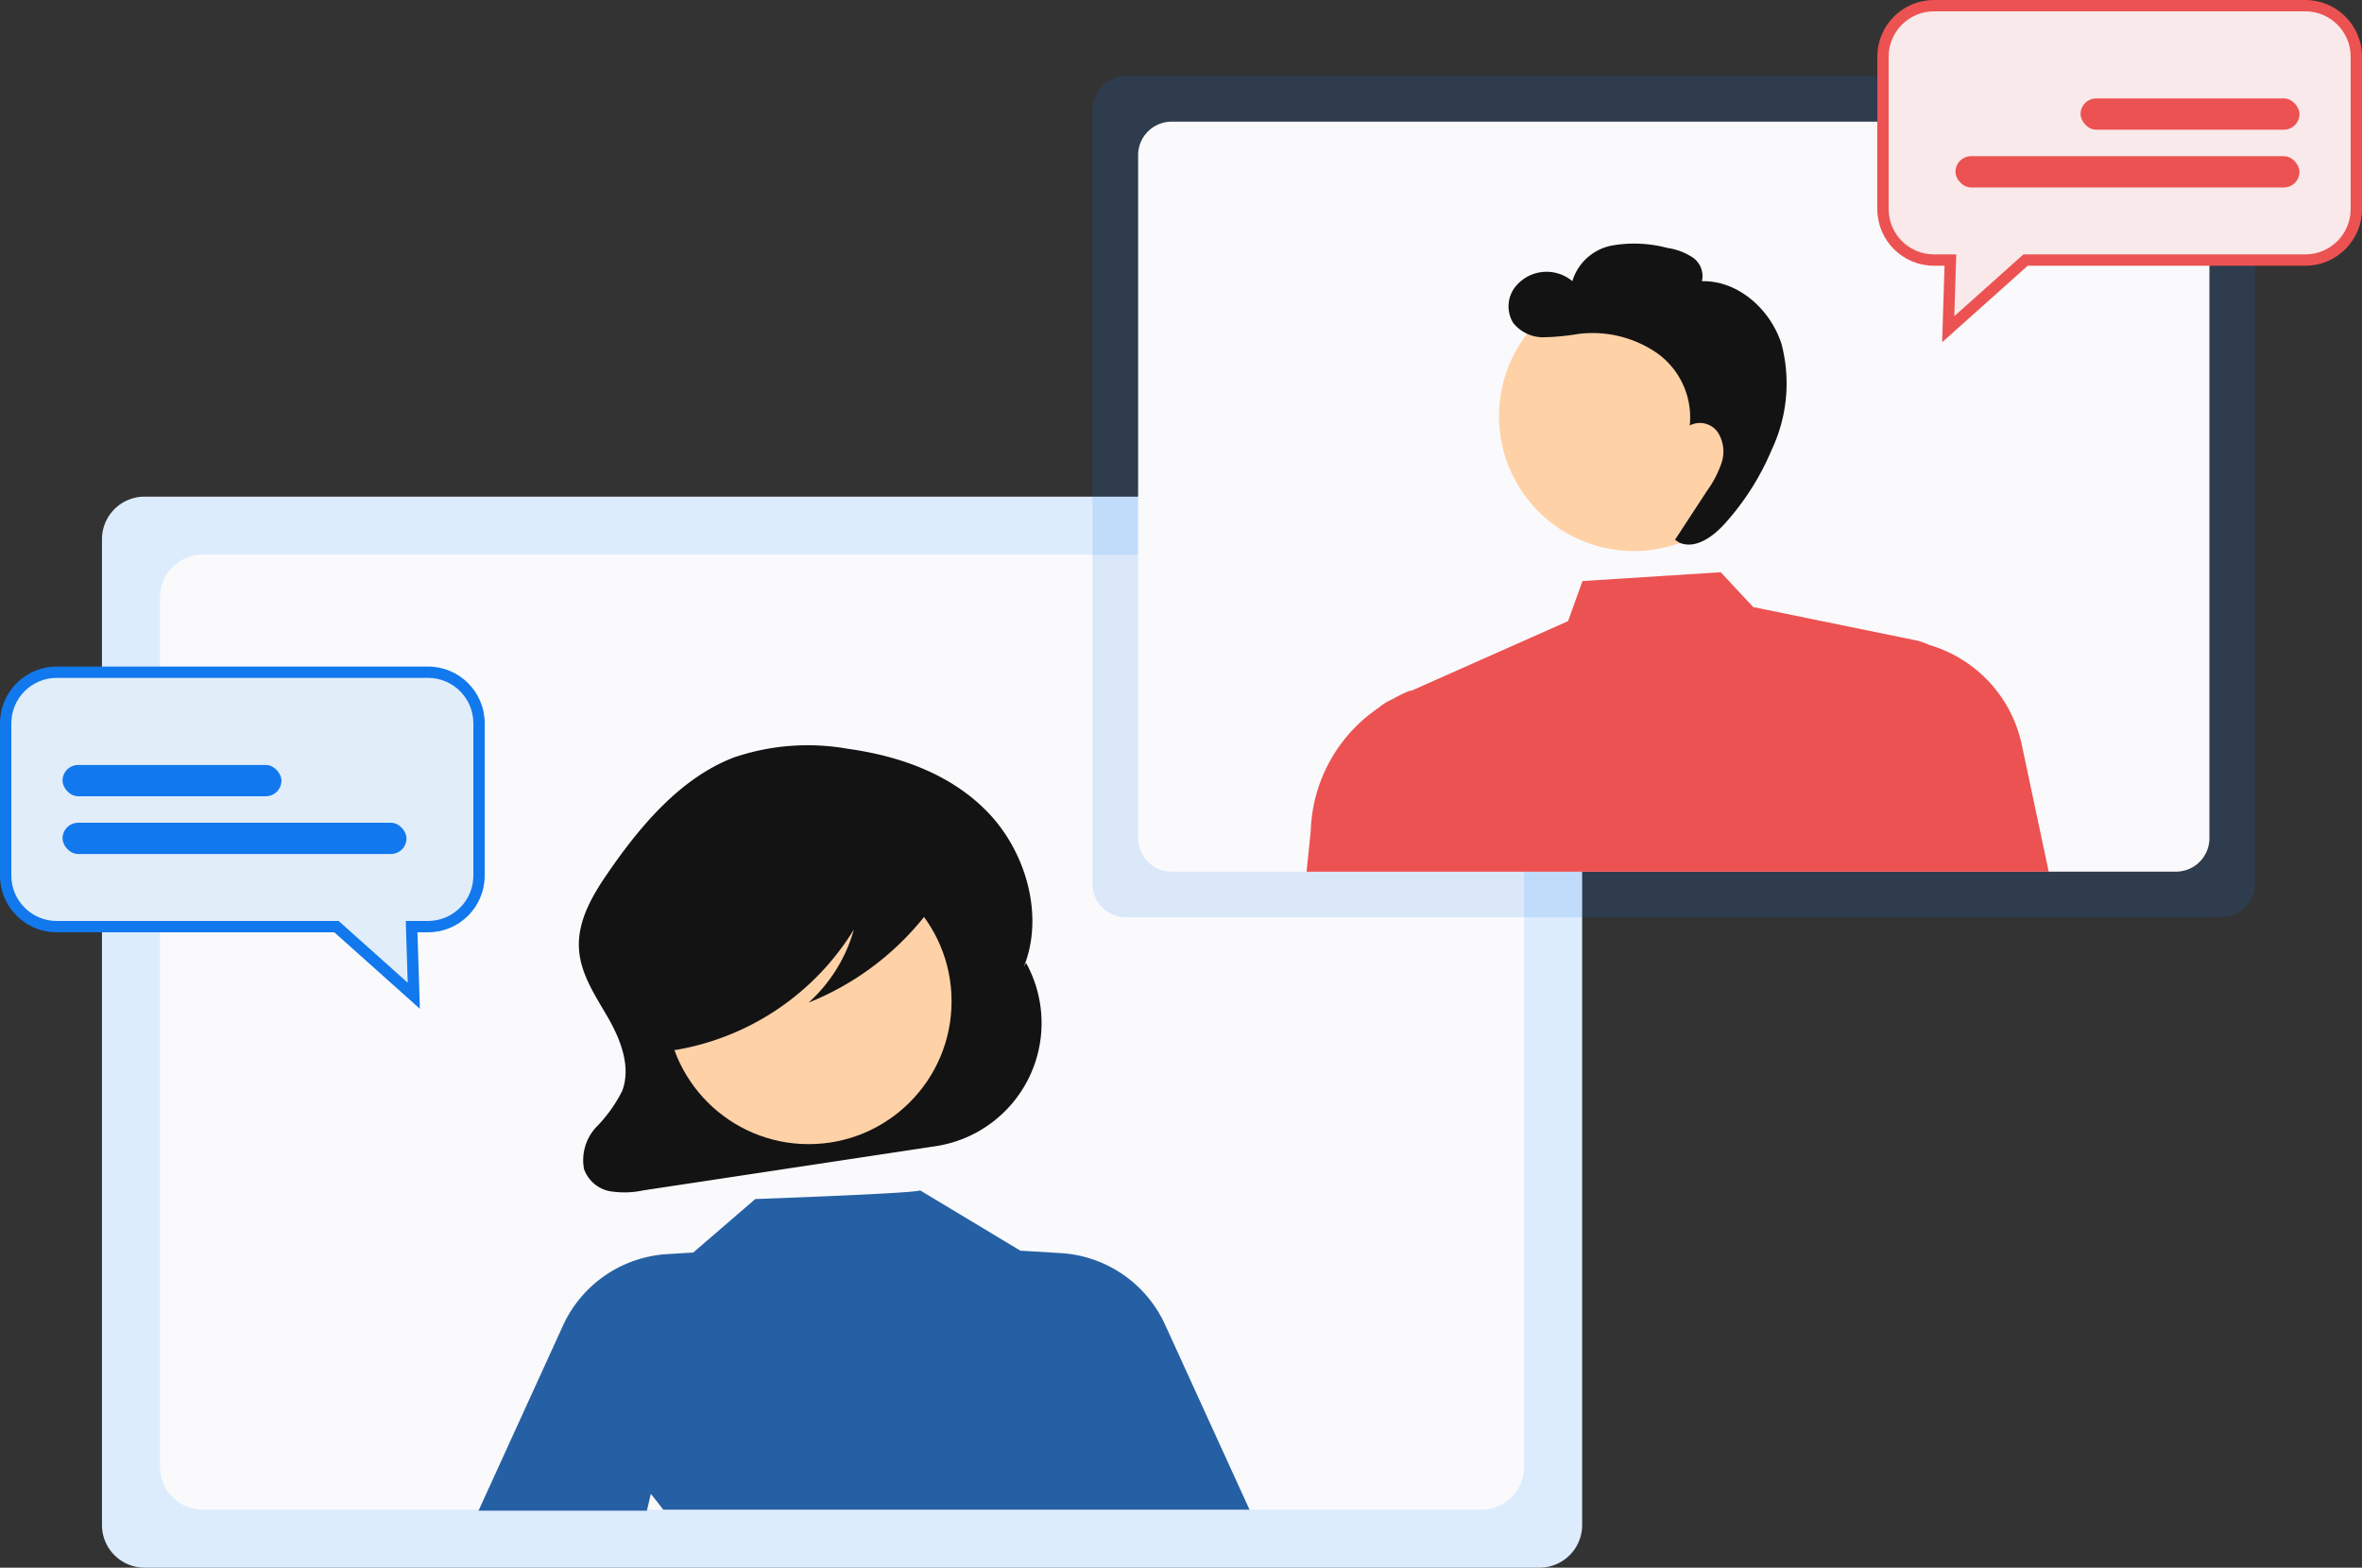 <svg id="online" xmlns="http://www.w3.org/2000/svg" width="208.463" height="138.39" viewBox="0 0 208.463 138.39">
  <rect x="0" y="0" width="208.463" height="138.39" fill="#333333" stroke="none"/>
  <g id="Group_15771" data-name="Group 15771" transform="translate(9 43.842)">
    <g id="Group_15779" data-name="Group 15779">
      <path id="Path_40896" data-name="Path 40896" d="M320.359,329.005H197.241a3.763,3.763,0,0,1-3.759-3.759v-87.03a3.763,3.763,0,0,1,3.759-3.759H320.359a3.763,3.763,0,0,1,3.759,3.759v87.03A3.763,3.763,0,0,1,320.359,329.005Z" transform="translate(-193.482 -234.457)" fill="#ddecfd"/>
      <path id="Path_40897" data-name="Path 40897" d="M329.047,253.395H216.183a3.766,3.766,0,0,0-3.761,3.761v76.777a3.766,3.766,0,0,0,3.761,3.761H329.047a3.763,3.763,0,0,0,3.758-3.761V257.156a3.763,3.763,0,0,0-3.758-3.761Z" transform="translate(-207.299 -248.271)" fill="#fafafc"/>
    </g>
    <path id="Path_40899" data-name="Path 40899" d="M376.892,472.578a10.835,10.835,0,0,0-9.2-6.316l-3.514-.213.008.037h0l-8.933-5.374c.22.252-14.531.778-14.531.778l-5.473,4.722-2.3.139a10.834,10.834,0,0,0-9.2,6.316L316.3,489H331.16l.345-1.483q.562.685,1.091,1.394h51.75Z" transform="translate(-283.066 -399.483)" fill="#2660a4"/>
    <g id="Group_15774" data-name="Group 15774" transform="translate(42.087 21.972)">
      <path id="Path_40898" data-name="Path 40898" d="M388.479,334.831h0l-.208.375c1.853-4.566.168-10.193-3.137-13.636s-7.9-5.017-12.425-5.642a20.18,20.18,0,0,0-10.039.78c-4.625,1.782-8.158,5.906-11.109,10.2-1.349,1.962-2.676,4.2-2.542,6.653.125,2.276,1.476,4.208,2.582,6.139s2.031,4.327,1.236,6.435a12.644,12.644,0,0,1-2.285,3.188,4.275,4.275,0,0,0-1.087,3.706,3.023,3.023,0,0,0,2.252,1.957,7.965,7.965,0,0,0,2.992-.071l25.79-3.9a10.991,10.991,0,0,0,7.978-16.184Z" transform="translate(-349.009 -315.647)" fill="#131313"/>
      <circle id="Ellipse_315" data-name="Ellipse 315" cx="12.609" cy="12.609" r="12.609" transform="translate(7.678 9.97)" fill="#ffd1a6"/>
      <path id="Path_40900" data-name="Path 40900" d="M390.18,345.155c-.326-1.722-2.082-2.509-3.586-2.891a34.547,34.547,0,0,0-13.365-.734c-3.251.464-6.58,1.486-8.939,4.024a12.022,12.022,0,0,0-3.04,7.743,9.22,9.22,0,0,0,1.1,4.919,4.559,4.559,0,0,0,3.79,2.443l.151.526a22.953,22.953,0,0,0,15.915-10.66,13.657,13.657,0,0,1-3.99,6.446,24.861,24.861,0,0,0,10.732-8.271A4.682,4.682,0,0,0,390.18,345.155Z" transform="translate(-357.933 -334.28)" fill="#131313"/>
    </g>
  </g>
  <g id="Group_15772" data-name="Group 15772" transform="translate(96.422 6.712)">
    <path id="Path_40892" data-name="Path 40892" d="M727.032,579.282h-96.7a2.956,2.956,0,0,1-2.952-2.953V507.975a2.956,2.956,0,0,1,2.952-2.952h96.7a2.956,2.956,0,0,1,2.952,2.952v68.354A2.956,2.956,0,0,1,727.032,579.282Z" transform="translate(-627.383 -505.023)" fill="rgba(18,120,237,0.14)"/>
    <path id="Path_40893" data-name="Path 40893" d="M733.856,519.9H645.212a2.958,2.958,0,0,0-2.954,2.954v60.3a2.958,2.958,0,0,0,2.954,2.954h88.644a2.956,2.956,0,0,0,2.952-2.954v-60.3A2.956,2.956,0,0,0,733.856,519.9Z" transform="translate(-638.233 -515.872)" fill="#fafafc"/>
    <circle id="Ellipse_314" data-name="Ellipse 314" cx="11.904" cy="11.904" r="11.904" transform="translate(33.512 38.967) rotate(-77.07)" fill="#ffd1a6"/>
    <path id="Path_40894" data-name="Path 40894" d="M760.321,682.091a11.687,11.687,0,0,0-8.166-8.8l-.009,0a5.1,5.1,0,0,0-1.221-.419l-14.306-2.927-2.866-3.075-12.2.779-1.273,3.538-14.009,6.226.232-.163a14.763,14.763,0,0,0-1.747.837l-.071.032a4.536,4.536,0,0,0-1.114.71,13.635,13.635,0,0,0-6,10.866l-.37,3.611h65.5Z" transform="translate(-678.309 -623.067)" fill="#ec5252"/>
    <path id="Path_40895" data-name="Path 40895" d="M787.137,568.5c-.975-3.044-3.826-5.614-7.021-5.532a1.99,1.99,0,0,0-.812-2.094,5.429,5.429,0,0,0-2.223-.84,11.386,11.386,0,0,0-4.91-.215,4.537,4.537,0,0,0-3.493,3.145,3.529,3.529,0,0,0-5.2.729,2.813,2.813,0,0,0-.032,2.936,3.348,3.348,0,0,0,2.673,1.286,20.3,20.3,0,0,0,3.061-.289,10.027,10.027,0,0,1,6.983,1.693,6.972,6.972,0,0,1,2.879,6.383,1.927,1.927,0,0,1,2.473.6,3.146,3.146,0,0,1,.338,2.688,9.306,9.306,0,0,1-1.286,2.48l-2.826,4.323.386.257c1.421.6,2.958-.521,3.992-1.665a23.053,23.053,0,0,0,4.156-6.539A13.707,13.707,0,0,0,787.137,568.5Z" transform="translate(-726.331 -544.855)" fill="#131313"/>
  </g>
  <g id="Group_15780" data-name="Group 15780" transform="translate(165.686 0)">
    <g id="Union_15" data-name="Union 15" transform="translate(42.777 30.213) rotate(180)" fill="#f9e9ea">
      <path d="M 37.777 29.713 L 5 29.713 C 2.519 29.713 0.5 27.694 0.5 25.213 L 0.5 11.755 C 0.5 9.273 2.519 7.255 5 7.255 L 29.502 7.255 L 29.693 7.255 L 29.835 7.127 L 36.519 1.15 L 36.344 6.739 L 36.327 7.255 L 36.843 7.255 L 37.777 7.255 C 40.258 7.255 42.277 9.273 42.277 11.755 L 42.277 25.213 C 42.277 27.694 40.258 29.713 37.777 29.713 Z" stroke="none"/>
      <path d="M 37.777 29.213 C 39.982 29.213 41.777 27.418 41.777 25.213 L 41.777 11.755 C 41.777 9.549 39.982 7.755 37.777 7.755 L 35.811 7.755 L 35.983 2.301 L 29.884 7.755 L 5 7.755 C 2.795 7.755 1 9.549 1 11.755 L 1 25.213 C 1 27.418 2.795 29.213 5 29.213 L 37.777 29.213 M 37.777 30.213 L 5 30.213 C 2.239 30.213 2.136230534688366e-07 27.974 2.136230534688366e-07 25.213 L 2.136230534688366e-07 11.755 C 2.136230534688366e-07 8.993 2.239 6.755 5 6.755 L 29.502 6.755 L 37.056 6.256103688428993e-07 L 36.843 6.755 L 37.777 6.755 C 40.539 6.755 42.777 8.993 42.777 11.755 L 42.777 25.213 C 42.777 27.974 40.539 30.213 37.777 30.213 Z" stroke="none" fill="#ec5252"/>
    </g>
    <rect id="Rectangle_4872" data-name="Rectangle 4872" width="19.319" height="2.76" rx="1.38" transform="translate(17.939 8.689)" fill="#ec5252"/>
    <rect id="Rectangle_4873" data-name="Rectangle 4873" width="30.358" height="2.76" rx="1.38" transform="translate(6.9 13.789)" fill="#ec5252"/>
  </g>
  <g id="Group_15782" data-name="Group 15782" transform="translate(0 58.842)">
    <g id="Union_15-2" data-name="Union 15" transform="translate(0 0)" fill="#e2edfa">
      <path d="M 36.52 29.062 L 29.837 23.086 L 29.694 22.958 L 29.503 22.958 L 5 22.958 C 2.519 22.958 0.5 20.94 0.5 18.458 L 0.5 5 C 0.5 2.519 2.519 0.5 5 0.5 L 37.778 0.5 C 40.259 0.5 42.277 2.519 42.277 5 L 42.277 18.458 C 42.277 20.94 40.259 22.958 37.778 22.958 L 36.844 22.958 L 36.328 22.958 L 36.344 23.474 L 36.52 29.062 Z" stroke="none"/>
      <path d="M 35.984 27.911 L 35.812 22.458 L 37.778 22.458 C 39.983 22.458 41.777 20.664 41.777 18.458 L 41.777 5 C 41.777 2.795 39.983 1 37.778 1 L 5 1 C 2.795 1 1 2.795 1 5 L 1 18.458 C 1 20.664 2.795 22.458 5 22.458 L 29.885 22.458 L 35.984 27.911 M 37.057 30.212 L 29.503 23.458 L 5 23.458 C 2.239 23.458 2.136230534688366e-07 21.219 2.136230534688366e-07 18.458 L 2.136230534688366e-07 5 C 2.136230534688366e-07 2.239 2.239 4.913330258204951e-07 5 4.913330258204951e-07 L 37.778 4.913330258204951e-07 C 40.539 4.913330258204951e-07 42.777 2.239 42.777 5 L 42.777 18.458 C 42.777 21.219 40.539 23.458 37.778 23.458 L 36.844 23.458 L 37.057 30.212 Z" stroke="none" fill="#1278ed"/>
    </g>
    <rect id="Rectangle_4872-2" data-name="Rectangle 4872" width="19.319" height="2.76" rx="1.38" transform="translate(5.52 8.689)" fill="#1278ed"/>
    <rect id="Rectangle_4873-2" data-name="Rectangle 4873" width="30.358" height="2.76" rx="1.38" transform="translate(5.52 13.789)" fill="#1278ed"/>
  </g>
</svg>
